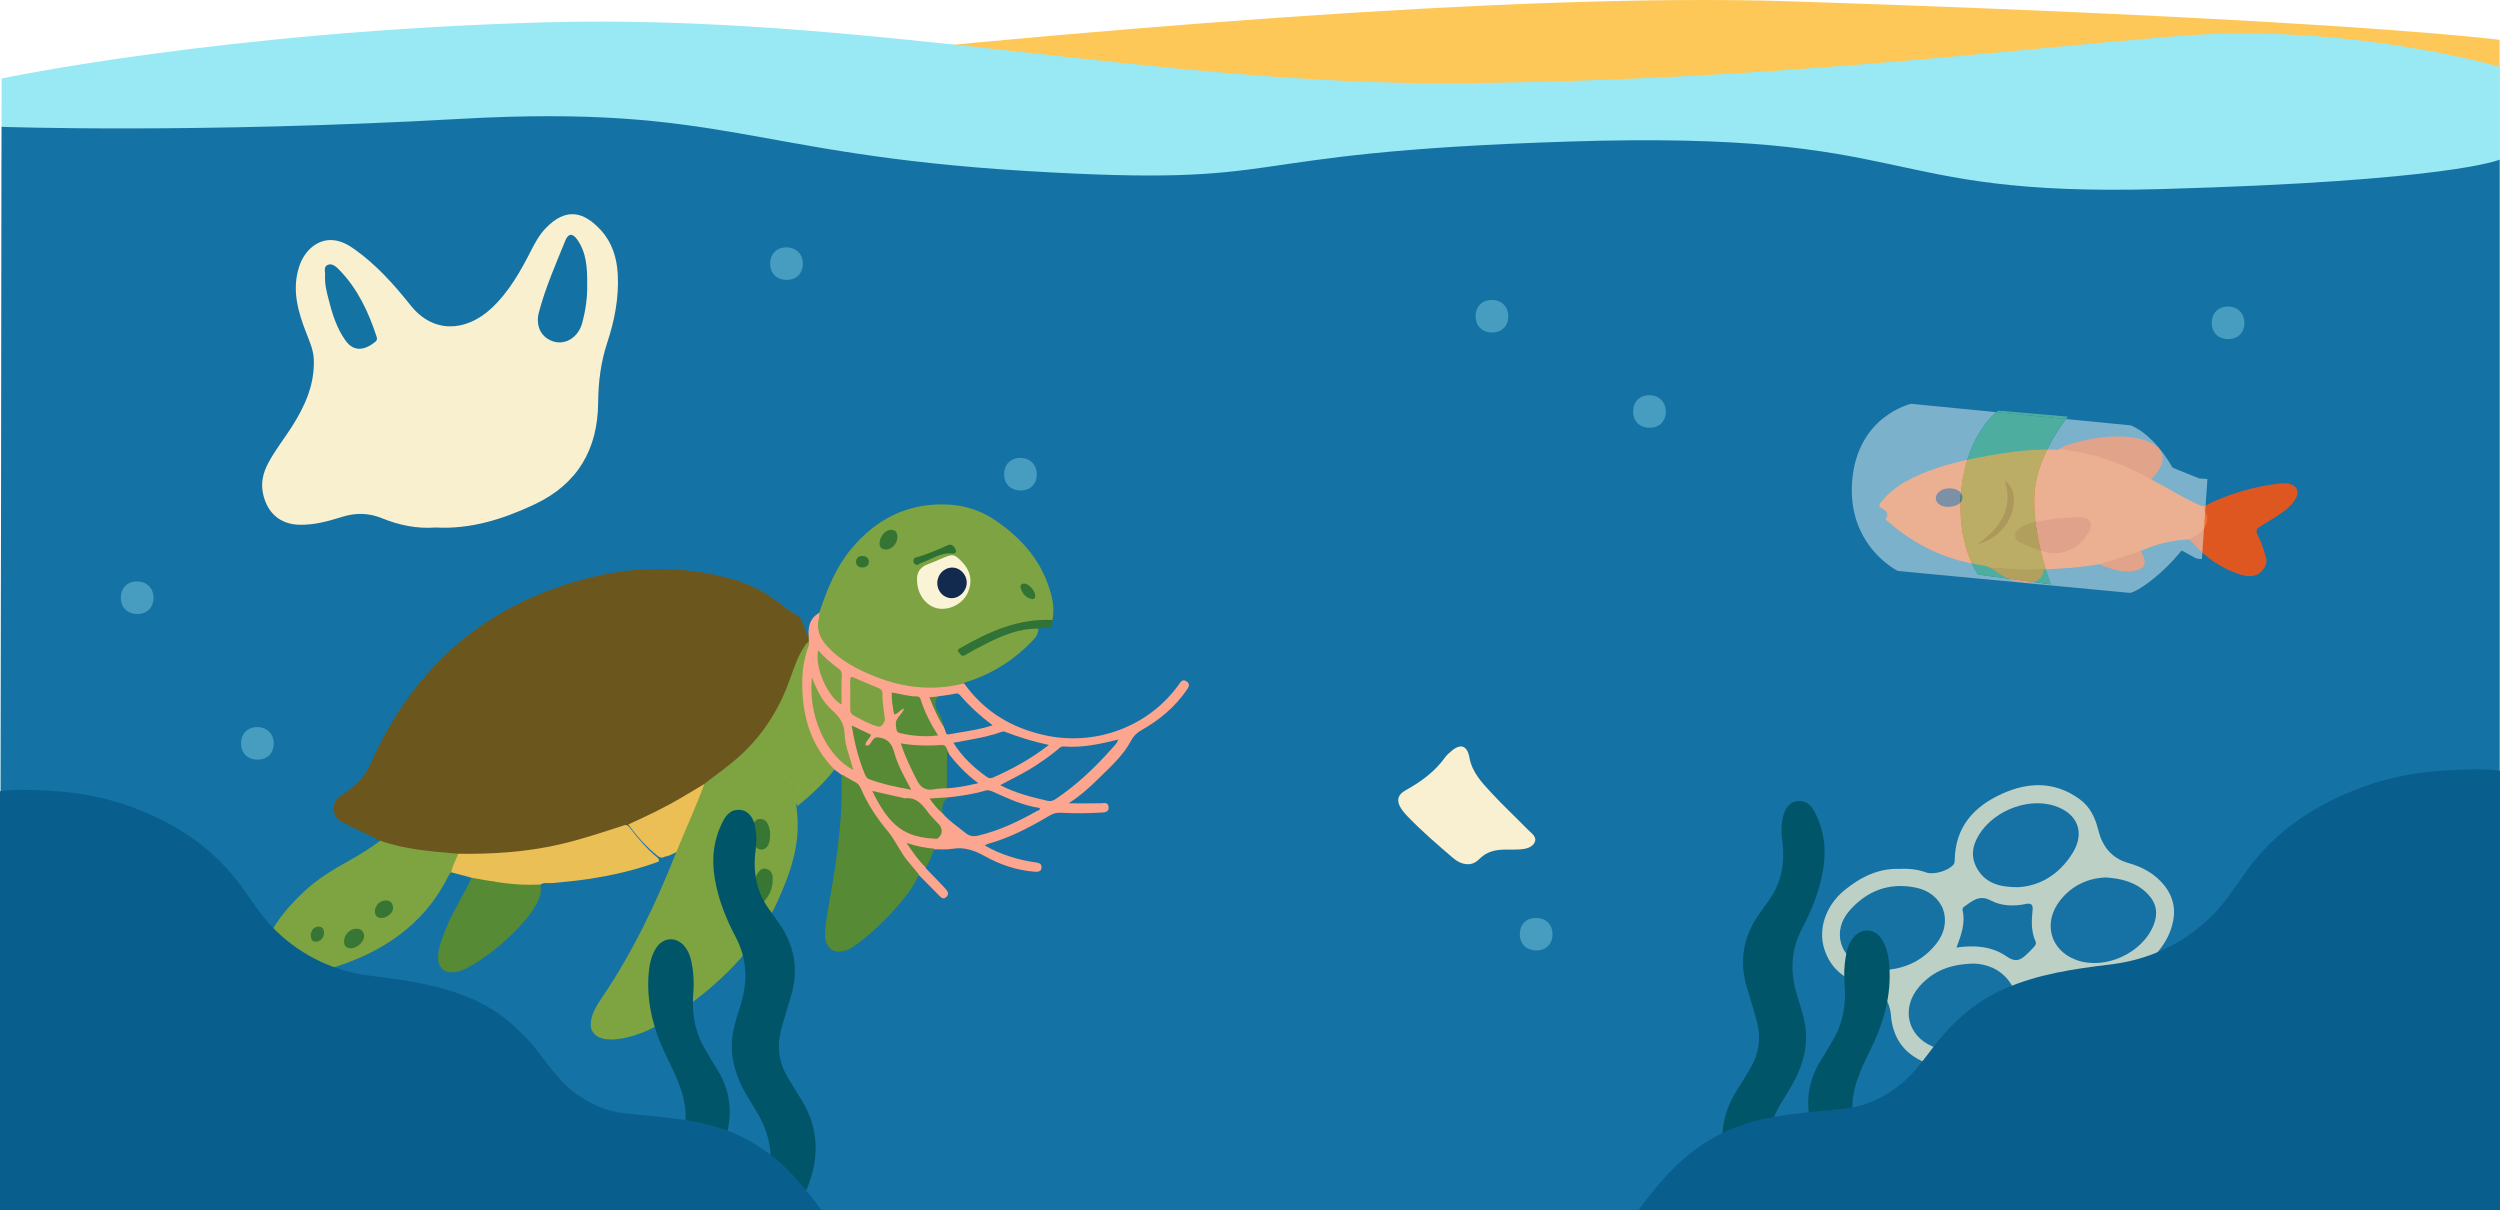 <?xml version="1.0" encoding="UTF-8"?>
<svg id="Layer_2" data-name="Layer 2" xmlns="http://www.w3.org/2000/svg" viewBox="0 0 3365.59 1629.09">
  <g id="Scrollytelling_-llustrations" data-name="Scrollytelling -llustrations">
    <path d="M2.37,1627.28h3362.74V53.61s-208.09-27.43-953.97-51.81S2.37,209.04,2.37,209.04v1418.25Z" style="fill: #fdc858; stroke-width: 0px;"/>
    <path d="M0,1629.09h3365.11V89.95s-204.88-59.72-432.8-41.44c-227.92,18.28-555.06,59.9-966.73,63.47S1161.26,17.85,731.31,30.14C301.35,42.42,2.22,105.65,2.22,105.65L0,1629.09Z" style="fill: #98e9f4; stroke-width: 0px;"/>
    <path d="M0,1629.09h3365.11V214.94s-64.9,28.81-456.52,39.62-316.95-79.38-796.95-64-355.64,62.33-730.3,39.62-406.46-90.05-763.04-70.1S2.13,170.74,2.13,170.74L0,1629.09Z" style="fill: #1572a4; stroke-width: 0px;"/>
    <g>
      <path d="M511.95,1131.81c-15.35-7.41-30.75-14.73-46.03-22.28-8.86-4.38-17.03-9.79-16.79-21.21.23-10.48,7.3-15.75,15.52-21.23,14.42-9.61,26.41-21.01,33.94-38.13,59.12-134.43,160.35-219.93,303.5-253.18,61.44-14.27,123.91-13.05,185.22,4.3,24.51,6.94,46.46,19.26,66.41,35.01,5.89,4.65,11.45,9.5,18.38,12.75,6.86,3.23,8.15,10.73,10.79,16.96,1.85,4.37,2.38,9.31,5.91,12.91,2.31,1.65,2.51,3.94,1.98,6.45-11.34,13.72-16.15,30.62-21.91,46.87-14.67,41.42-36.25,78.24-68.86,108.11-15.73,14.4-32.73,27.19-50.48,39-11.35,7.12-22.4,14.68-34.15,21.19-22.47,12.45-44.88,24.93-69.42,32.98-2.42.41-4.28,2.05-6.45,3-37.82,12.71-75.67,25.39-115.35,31.15-35.65,5.17-71.45,8.27-107.53,6.41-29.13-1.46-58.1-4.38-86.49-11.26-6.63-1.61-14.49-2.18-18.17-9.81Z" style="fill: #6b571e; stroke-width: 0px;"/>
      <path d="M948.13,1055.43c17.15-13.53,35.26-25.81,51.23-40.89,30.11-28.42,50.89-62.57,64.55-101.42,4.96-14.1,9.77-28.34,17.82-41.13,1.89-3.01,3.62-6.27,7.13-7.88,4.67,4.56,1.76,9.44.55,14.22-11.37,44.9-6.05,87.67,16.39,128.23,3.2,5.78,7.55,10.73,11.82,15.75,3.22,3.79,7.2,7.41,6.16,13.25-14.53,18.71-31.84,34.6-50.04,49.61-5.18-8.06-4.07-17.65-6.15-26.46-1.07-4.53-2.83-9.18-2.42-13.72-.29-1.51-1.9.29-.85-.29.26-.14.48.07.58.66,2.84,16.04,6.95,31.87,8.05,48.21,4.91,43.49-9.29,82.83-26.84,121.3-29.26,64.12-78.28,110.57-135.29,149.7-23.93,16.43-49.06,30.19-78.44,34.2-6.89.94-13.72,1.02-20.57-.57-12.18-2.82-18.3-11.56-16.18-23.84,1.88-10.88,7.19-20.26,13.32-29.25,42.12-61.76,74.16-128.68,101.54-197.99-2.61-3.79-.98-7.5.43-11.06,9.33-23.52,20.4-46.32,29.23-70.06,1.53-4.12,4.67-7.54,7.98-10.58Z" style="fill: #7ea341; stroke-width: 0px;"/>
      <path d="M1103.2,824.06c10.18-30.17,21.76-59.71,42.34-84.62,33.49-40.55,76.04-62.39,129.33-60.26,22.5.9,43.84,7.37,62.73,19.78,38.3,25.15,66.74,58.08,78.06,103.6,2.61,10.5,3.29,21.3,1.2,32.09-5.73,5.17-13.23,3.76-19.75,4.27-28.64,2.24-54.94,11.29-79.87,24.97-6.9,3.79-14.69,6.15-21.66,12.84,5.29.21,8.15-2.08,11.14-3.64,22.82-11.91,45.43-24.46,71.19-28.94,6.57-1.14,13.99-4.54,19.94,2.19.17,6.08-2.63,10.7-6.7,15.03-25.93,27.57-56.91,46.92-93.19,57.76-6.39,8.12-16.2,7.45-24.7,8.37-53.39,5.8-101.06-10.33-144.85-39.72-8.96-6.02-16.58-13.97-22.84-22.76-9.21-12.93-11.65-26.73-2.37-40.97Z" style="fill: #7ea342; stroke-width: 0px;"/>
      <path d="M1103.2,824.88c-.25,2.38-.22,4.83-.79,7.12-3.48,14.04.56,25.88,9.89,36.51,17.95,20.43,41.17,32.47,65.92,42.32,38.99,15.52,78.79,19.63,119.73,9.12,26.93,37.95,63.74,59.99,108.99,69.91,68,14.91,139.28-11.56,179.87-68.1,2.69-3.74,5.07-8.2,10.56-4.5,5.89,3.97,2.56,8.21-.23,12.25-15.84,22.88-36.72,40.1-60.76,53.64-6.16,3.47-10.38,7.76-13.84,14.25-10.43,19.57-27,34.27-42.52,49.66-12.1,12-24.65,23.57-41.54,34.44,16.27,0,29.81.19,43.35-.11,4.52-.1,9.6-1.91,10.58,4.6,1.06,7.05-4.9,7.68-9.45,7.92-18.28.95-36.59,1.39-54.88.24-5.61-.35-10.28.99-15.19,3.9-26.25,15.54-53.16,29.77-82.81,37.95-1.39.38-2.64,1.3-4.44,2.21,21.52,12.2,44.16,19.3,67.98,22.67,4.64.66,8.73,1.45,8.56,6.87-.18,5.76-4.73,6.13-9.2,5.79-23.96-1.81-46.42-9.36-67.1-20.87-14.06-7.82-27.58-12.72-43.8-9.96-7.89,1.34-16.15.52-24.25.68-9.38,6.28-18.48-.29-27.46-.63,4.1,9.41,14.94,14.75,16.12,26.15,7.86,8.17,15.74,16.34,23.57,24.54,1.64,1.72,3.28,3.47,4.67,5.39,2.24,3.08,2.12,6.1-.82,8.76-3.69,3.34-6.46,1.24-9.18-1.53-9.2-9.36-18.44-18.68-27.66-28.02-4.01,0-6.49-2.69-9.07-5.19-4.53-4.4-8.69-9.23-11.88-14.58-18.99-31.79-45.24-58.87-60.42-93.11-2.46-5.55-7.31-8.51-12.2-11.44-4.12-2.47-8.28-4.9-9.67-10.01-3.35-2.44-6.71-4.88-10.05-7.31-34.08-34.15-44.89-76.59-43.67-123.19.35-13.5,2.79-26.73,6.93-39.63.9-2.79,2.79-5.41,1.82-8.62-.02-2.14-.05-4.28-.07-6.41-1.35-13.85.79-26.21,14.42-33.66Z" style="fill: #fca68f; stroke-width: 0px;"/>
      <path d="M511.95,1131.81c33.94,12.07,69.51,14.4,104.94,17.53,2.18,10.34-2.26,18.16-9.48,24.92-.98,1.1-2.27,2.05-2.89,3.32-29.2,60.17-78.33,97.16-139.76,119.58-28.11,10.26-57.08,16.57-87.25,12.74-20.37-2.59-28.18-14.96-21.56-34.43,10.33-30.39,30.81-53.88,53.66-75.47,17.57-16.6,38.16-28.95,59.16-40.65,14.94-8.32,29.42-17.37,43.17-27.55Z" style="fill: #7ea341; stroke-width: 0px;"/>
      <path d="M1133.83,1042.88c5.68,3.3,11.22,6.88,17.09,9.8,4.07,2.02,6.48,4.98,8.17,8.99,8.9,21.13,21.51,39.82,36.17,57.45,10.67,12.84,16.99,28.84,28.02,41.59,4.69,5.42,9.2,11,13.79,16.51-7.13,17.15-18.9,31.21-30.87,44.95-15.79,18.12-33.35,34.51-52.59,48.99-3.33,2.51-6.92,4.82-10.69,6.58-18.73,8.72-32.73-.17-32.19-20.82.39-14.69,3.38-29.14,5.94-43.59,8.83-49.9,16.29-99.94,16.59-150.77.04-6.57-.99-13.15.57-19.67Z" style="fill: #578a35; stroke-width: 0px;"/>
      <path d="M607.41,1174.27c1.77-8.84,6.37-16.6,9.48-24.92,45.76.67,91.2-2.22,135.96-12.44,29.57-6.75,58.28-16.44,87.11-25.74,4.01-1.59,6.39,1.18,8.32,3.68,11,14.26,22.55,27.97,36.54,39.46,1.6,1.31,2.9,3.1,2.09,5.51-30.89,11.46-62.85,18.71-95.34,23.61-15.95,2.4-32.05,3.86-48.11,5.43-5.3.52-10.88-1.44-15.82,1.99-1.83,2.8-4.62,3.5-7.72,3.65-26.36,1.32-52.24-2.21-77.92-7.69-3.05-.65-5.22-2.74-7.07-5.15-9.17-2.46-18.35-4.93-27.52-7.39Z" style="fill: #eabf56; stroke-width: 0px;"/>
      <path d="M634.93,1181.67c25.94,4.61,51.83,9.59,78.35,9.41,4.79-.03,9.58-.15,14.37-.22,2.54,13.04-3.51,23.68-10.17,33.79-11.95,18.14-27.52,33.11-43.82,47.28-13.13,11.41-27.31,21.44-42.49,29.97-5.49,3.09-11.3,5.52-17.57,6.61-14.68,2.55-24.23-5.25-23.8-20.16.4-14,5.93-26.74,11.09-39.51,9.44-23.36,23.67-44.29,34.05-67.17Z" style="fill: #568a34; stroke-width: 0px;"/>
      <path d="M948.13,1055.43c-11.14,31.15-25.39,61.02-37.64,91.71-5.1,2.37-9.92,5.42-15.65,6.19-3.27,2.02-6.49,1.28-9.19-.84-15.48-12.12-28.19-26.86-39.89-42.54,24.97-11.33,49.73-23.09,73.32-37.13,9.7-5.77,19.37-11.59,29.05-17.38Z" style="fill: #ebbf56; stroke-width: 0px;"/>
      <path d="M1397.85,846.34c-25.44-.52-48.02,8.99-70.09,20.13-9.63,4.86-19.18,9.93-28.49,15.38-5.06,2.96-6.23-1.34-8.47-3.62-3.22-3.29-.03-4.66,2.22-5.95,38.39-22.03,78.05-39.9,123.83-37.62,1.44,7.69-1.6,10.87-9.49,10.2-3.1-.26-6.34.95-9.51,1.5Z" style="fill: #317236; stroke-width: 0px;"/>
      <path d="M1246.5,1168.08c-9.88-9.53-17.61-20.74-26.02-33.19,13,4.02,25,6.82,37.37,7.67-3.42,8.67-6.54,17.47-11.34,25.52Z" style="fill: #528834; stroke-width: 0px;"/>
      <path d="M1040.26,1183.82c.11,11.57-3.89,20.11-9.99,27.76-3.06,3.84-7.36,5.35-12.06,3.75-4.69-1.61-6.87-5.2-6.99-10.35-.2-9.25,2.15-17.81,6.73-25.68,2.96-5.08,6.09-11.39,13.44-9.65,7.88,1.87,9.07,8.62,8.85,14.16Z" style="fill: #387634; stroke-width: 0px;"/>
      <path d="M1036.79,1123.61c.19,12.5-4.37,19.98-11.66,20.13-6.61.13-12.26-7.22-13.44-17.61-.65-5.75.35-11.29,2.55-16.61,1.71-4.13,4.34-7.14,9.31-6.97,4.6.16,7.87,2.3,9.9,6.45,2.41,4.92,3.58,10.09,3.33,14.61Z" style="fill: #387633; stroke-width: 0px;"/>
      <path d="M1004.08,1162.4c.15,8.02-7.4,16.91-13.58,16.37-5.07-.44-8.04-3.55-8.22-8.91-.23-6.7,7.31-14.84,13.95-15.11,6.07-.24,7.53,3.64,7.84,7.64Z" style="fill: #367433; stroke-width: 0px;"/>
      <path d="M1234.58,780.85c-.71-9.88,4.13-17.69,15.37-21.63,6.75-2.37,13.22-5.51,19.85-8.22,13.4-5.48,14.82-5.17,25.07,5.19,11.76,11.89,14.65,26.18,8.31,41.01-5.85,13.68-20.47,22.84-35.81,22.44-17.85-.47-32.88-17.45-32.78-38.78Z" style="fill: #fbf3d5; stroke-width: 0px;"/>
      <path d="M1235.72,760.27c-3.22.12-4.98-.88-5.7-3.13-.94-2.95-.13-5.83,2.85-6.64,15.06-4.08,29.24-10.32,43.43-16.67,5.17-2.31,8.43,2.42,10.36,6.3,1.23,2.48-.62,5.65-4.15,5.17-15.92-2.13-28.21,7.7-42.01,12.49-1.92.66-3.64,1.88-4.78,2.48Z" style="fill: #2e7032; stroke-width: 0px;"/>
      <path d="M1208.07,723.51c-.17,8.57-7.97,16.66-15.95,16.24-5.21-.28-8.13-2.86-8.02-8.59.17-8.84,7.88-18.08,15.61-17.93,6.64.13,8.48,4.5,8.36,10.28Z" style="fill: #357433; stroke-width: 0px;"/>
      <path d="M1393.62,801.42c.05,3.54-1.01,5.87-5.25,4.9-7.91-1.8-12.04-7.6-14.3-14.6-1.2-3.72,1.38-6.38,5.51-6.12,5.63.35,13.96,9.97,14.04,15.83Z" style="fill: #337333; stroke-width: 0px;"/>
      <path d="M1160.48,764.03c-5.02-.19-8.09-3.23-8.02-7.82.08-5.25,4.11-8.06,9.13-7.72,4.42.3,8.27,2.77,8.09,7.9-.19,5.54-4.09,7.5-9.21,7.65Z" style="fill: #327333; stroke-width: 0px;"/>
      <path d="M1181.61,992.63c12.4,1.09,18.86,7.59,22.13,19.93,4.64,17.54,13.9,33.4,23,50.62-20.08-3.56-38.67-7.47-56.61-14.2-3.6-1.35-4.75-4.15-6.02-7.23-8.42-20.48-13.83-41.73-17.44-64.98,9.38,4.46,17.63,8.38,25.89,12.3-1.29,5.26-7.16,8.08-7.54,14.1,4.84,1.94,6.41-1.94,8.29-4.69,2.1-3.05,4-6.06,8.31-5.86Z" style="fill: #588a35; stroke-width: 0px;"/>
      <path d="M1261.8,1129.22c-43.64-1.36-64.15-16.49-87.6-64.39,13.94,3.13,27.44,6.15,40.92,9.18.87.2,1.76.82,2.58.72,14.95-1.93,23.16,7.18,30.96,17.93,4.88,6.73,11.16,12.44,16.8,18.61,4.07,7.06,2.68,13.01-3.66,17.95Z" style="fill: #588a35; stroke-width: 0px;"/>
      <path d="M1276.22,1061.02c-6.27.48-12.64.41-18.79,1.55-11.41,2.12-18.21-2.37-23.28-12.56-7.84-15.73-15.8-31.34-21.42-49.27,19,3.3,37.17,3.38,55.39,2.21,6.03-.39,6.07,5.53,8.39,8.98,5.91,13.7,3.53,28.07,3.43,42.25-.02,2.9-1.68,4.99-3.72,6.84Z" style="fill: #578a36; stroke-width: 0px;"/>
      <path d="M1148.58,1036.59c-36.86-19.42-61.37-74.51-55.46-124.98,6.52,18.09,14.55,33.53,27.65,45.05,10.01,8.81,15.93,18.1,16.3,31.93.43,16.12,7.76,31.09,11.52,48Z" style="fill: #7ca142; stroke-width: 0px;"/>
      <path d="M1182.2,978.22c-11.64-3.22-22.07-9.11-32.62-14.74-3.42-1.83-5.11-4.54-5.05-8.71.2-12.88.16-25.77-.01-38.65-.06-4.54.74-5.93,5.54-3.71,10.58,4.89,21.38,9.32,32.2,13.67,3.75,1.51,5.86,3.37,5.75,7.8-.3,12.02,2.14,23.81,3.45,35.7-2.24,3.78-3.33,8.8-9.26,8.64Z" style="fill: #7ca142; stroke-width: 0px;"/>
      <path d="M1203.67,961.7c-1.8-9.63-3.56-19.26-3.17-29.45,11.6,1.69,22.42,5.44,33.82,5.29,2.78-.04,4.31,1.52,5.12,4.11,5.3,16.87,13.27,32.51,23.39,48.41-18.29,2.29-35.35.65-52.01-3.32-5.29-1.26-4.07-8.5-4.92-13.32.85-7.97,8.87-11.8,11.28-19.59-5.58,1.37-7.98,7.46-13.5,7.87Z" style="fill: #598c36; stroke-width: 0px;"/>
      <path d="M1101.53,875.21c8.33,10.1,17.54,17.68,27.19,24.75,3.69,2.7,4.91,5.36,4.54,10.42-.9,12.5-.29,25.1-.29,38.11-18.09-9.42-37.06-50.8-31.44-73.27Z" style="fill: #7ca142; stroke-width: 0px;"/>
      <path d="M1264.82,937.39c.82,9.11-.9,18.23,7.58,26.02,5.02,4.61,1.61,13.58,1.85,20.6-10.02-13.69-16.64-29.09-23.09-45.29,4.92-.48,9.29-.9,13.66-1.32Z" style="fill: #508935; stroke-width: 0px;"/>
      <path d="M1276.03,1073.43c-1.88,7.31-3.33,14.77-7.11,21.46-6.75-5.43-12.04-12.11-17.53-19.9,8.8-.56,16.72-1.06,24.64-1.56Z" style="fill: #4f8733; stroke-width: 0px;"/>
      <path d="M463.21,1267.57c-.21-8.85,7.5-17.25,16.07-17.33,6.32-.06,10.44,3.07,10.87,9.47.53,7.85-9.47,17.09-18.09,16.89-5.62-.13-8.89-3.1-8.85-9.03Z" style="fill: #377634; stroke-width: 0px;"/>
      <path d="M513.55,1235.85c-4.33-.14-8.4-1.9-8.82-8.05-.55-7.96,6.24-15.33,14.23-15.56,6.92-.21,9.87,3.97,10.2,10.03.34,6.22-7.74,13.38-15.6,13.59Z" style="fill: #367533; stroke-width: 0px;"/>
      <path d="M418.38,1258.02c.51-5.02,3.56-9.99,9.98-10.59,5.29-.49,8.16,3.68,7.81,8.9-.44,6.44-4.41,10.84-10.66,11.43-5.02.47-7.2-3.49-7.13-9.73Z" style="fill: #367533; stroke-width: 0px;"/>
      <path d="M1261.82,785.26c-.11-11.56,8.58-20.88,19.74-21.17,10.52-.27,19.78,9.02,19.89,19.98.11,11.12-9.23,21.04-19.98,21.22-10.76.18-19.55-8.78-19.66-20.02Z" style="fill: #122a4d; stroke-width: 0px;"/>
      <path d="M1505.47,995.64c-1.79,5.14-5.2,8.23-8.12,11.52-22.76,25.59-47.33,49.19-75.92,68.37-3.57,2.39-7,3.53-10.87,2.63-21.67-5.05-43.3-10.31-64.13-21.2,16.9-8.88,33.5-16.88,48.87-27.07,10.23-6.79,20.31-13.74,29.64-21.74,2.06-1.77,3.85-3.51,7-3.25,24.76,2.06,48.64-3.2,73.53-9.26Z" style="fill: #1672a4; stroke-width: 0px;"/>
      <path d="M1276.05,1073.51c16.94-1.94,33.84-4.16,50.21-9.12,4.2-1.27,7.5.11,11.11,1.72,10.09,4.51,20.15,9.16,30.48,13.05,10.32,3.88,20.96,6.9,31.87,8.66.79,3.31-2.21,3.12-3.77,4-25.09,14.08-50.85,26.49-79.13,33.1-6.81,1.59-11.88.68-17.24-3.71-10.41-8.54-21.8-15.89-30.65-26.24-1.5-8.43.13-15.83,7.11-21.46Z" style="fill: #1572a3; stroke-width: 0px;"/>
      <path d="M1283.4,999.94c22.07-4.09,43.32-7.18,63.69-14.22,1.63-.56,3.71-1.33,5.12-.79,19.09,7.32,38.56,13.42,59.79,18-24.04,18.57-49.06,32.32-75.37,43.91-3.25,1.43-5.72.83-8.32-1.02-17.4-12.43-32.83-26.79-44.9-45.87Z" style="fill: #1572a4; stroke-width: 0px;"/>
      <path d="M1263.2,937.48c7.67-1.19,15.41-2.04,22.97-3.73,3.41-.76,4.98.62,6.79,2.72,12.72,14.71,26.98,27.77,43.36,39.96-19.87,6.46-39.76,8.56-59.3,12.22-3.2.6-3.74-2.25-4.4-4.56-2.91-9.18-4.92-18.47-10.41-26.95-3.54-5.47-4.71-13.39.99-19.66Z" style="fill: #1572a4; stroke-width: 0px;"/>
      <path d="M1274.59,1061.11c.1-16.36.19-32.73.29-49.09,11.96,15.31,24.79,29.78,42.19,42.28-15.13,3.43-28.57,6.4-42.48,6.81Z" style="fill: #1471a5; stroke-width: 0px;"/>
    </g>
    <g>
      <g>
        <path d="M2679.57,764.14c-6.27-2.65-13.75-3.42-20.82-4.74-49.79-9.29-86.48-30.89-117.74-57.65-1.15-.99-3.08-2.63-2.55-3.36,5.73-7.8-.36-11.26-6.82-15.35-3.69-2.34.2-6.4,2.68-9.36,8.12-9.68,18.33-18.17,30.93-25.21,26.13-14.61,55.2-23.49,85.59-29.92,39.26-8.3,78.53-14.66,117.93-13.1,2.25.09,3.84-.95,5.53-1.86,13.82-2.19,25.04,1.99,36.76,4.45,29.3,6.15,54.05,17.69,78.43,29.57,3.73,1.82,6.19,4.26,6.47,7.76,20.83,10.73,39.85,23.05,61.6,32.96,3.05,1.39,5.66,3.57,10.23,2.92,11.32,11.95,10.54,25.51-2.12,36.95-4.83,4.36-10.4,7.72-18.19,7.97-23.06.87-44.92,6.17-65.66,15.53-16.3,10.79-34.73,16.88-55.53,17.72-24.91,4.55-49.77,6.17-74.62,7.1-11.82,5.01-23.63,3.93-35.14,3.11-12.7-.9-26.32-.2-36.96-5.5Z" style="fill: #f1702f; stroke-width: 0px;"/>
        <path d="M2947.46,726.16c7.69-4.73,16.27-8.63,20.5-15.89,4.27-7.33,4.99-13.98.95-20.45-1.65-2.65-3.62-5.24-1.12-8.59,31.02-16.08,64.74-25.9,100.49-30.31,20.84-2.57,30.58,8.1,21,22.45-8.52,12.76-23.82,21.52-38.51,30.47-14.92,9.09-15.27,8.98-9.56,20.51,4.24,8.58,6.87,17.57,9.48,26.58,1.73,5.98-.78,11.94-5.31,17.48-6.1,7.45-16.99,9.1-29.28,5.12-26.81-8.68-46.18-23.05-61.92-40.21-2.21-2.4-4.47-4.78-6.7-7.16Z" style="fill: #de5721; stroke-width: 0px;"/>
        <path d="M2895.96,645.36c-34.31-18.97-71.52-34.38-116.77-39.99-1.79-.22-3.27-1.18-4.89-1.79,2.08-2.25,5.28-3.43,8.44-4.4,30.52-9.35,61.42-14.85,91.62-9.62,40.14,6.94,48.27,29.19,21.6,55.8Z" style="fill: #de5721; stroke-width: 0px;"/>
        <path d="M2826.28,759.42c18.95-4.93,37.02-11.8,55.53-17.72,2.32,4.17,4.68,8.32,5.29,13.01,1.05,8.1-3.2,12.05-15.04,13.88-15.02,2.31-26.79-1.97-38.61-6.08-2.52-.87-4.79-2.05-7.17-3.09Z" style="fill: #df5721; stroke-width: 0px;"/>
        <path d="M2679.57,764.14c22.85.49,44.74,4.83,68.53,1.61,1.16-.16,2.38.5,3.57.77-3.03,15.61-12.17,20.33-32.8,16.86-16.87-2.83-28.1-11.04-39.29-19.25Z" style="fill: #de5620; stroke-width: 0px;"/>
        <path d="M2758.39,699.8c9.99-2.6,22.04-2.29,34.02-3.27,19.61-1.59,26.94,5.74,19.68,19.13-5.9,10.89-14.17,20.73-30.18,26.37-17.32,6.1-30.37.69-43.65-3.73-6.5-2.16-12.34-5.18-18.24-8.05-10.63-5.18-9.32-15.24,2.6-21.35,10.56-5.41,10.84-5.48,35.76-9.12Z" style="fill: #dd5521; stroke-width: 0px;"/>
        <path d="M2663.04,732.06c36.84-26.31,45.66-54.39,35.78-84.81,14.18,9.04,16.27,31.07,5.56,52.83-6.99,14.2-24.98,28.95-41.34,31.98Z" style="fill: #d3461a; stroke-width: 0px;"/>
        <path d="M2641.91,668.73c.54,7.06-5.18,12.04-15.38,13.38-11.1,1.46-20.09-3.42-20.47-11.11-.32-6.42,6.25-12.25,15.02-13.34,10.86-1.35,20.27,3.65,20.84,11.07Z" style="fill: #143058; stroke-width: 0px;"/>
      </g>
      <g style="opacity: .5;">
        <path d="M2960.67,644.09l-35.79-14.46c-16.49-28.28-35.1-47.38-55.91-56.92l-87.67-8.61c-9.31,12.08-41.09,56.62-42.66,104.23-1.83,55.82,22,118.36,22,118.36l-97.6-13.21s-30.44-40.84-22.43-115.92c6.79-63.73,37.68-94.75,46.87-102.68l-114.74-11.27s-72.37,16.13-79.29,103.97c-6.92,87.84,61.64,121.11,61.64,121.11l201.78,19.06,110.66,10.45s9.09-1.04,31.71-19.25c22.62-18.22,37.68-37.87,37.68-37.87l19.97,10.77,7.38.88,7.46-107.82-11.05-.83Z" style="fill: #e4f0f4; stroke-width: 0px;"/>
        <path d="M2783.85,560.89l-93.79-8.1s-.95.68-2.59,2.09l93.83,9.21c1.61-2.08,2.55-3.21,2.55-3.21Z" style="fill: #86ea9b; stroke-width: 0px;"/>
        <path d="M2640.6,657.56c-8,75.08,22.43,115.92,22.43,115.92l97.6,13.21s-23.83-62.54-22-118.36c1.56-47.61,33.34-92.16,42.66-104.23l-93.83-9.21c-9.18,7.92-40.08,38.94-46.87,102.68Z" style="fill: #86ea9b; stroke-width: 0px;"/>
      </g>
    </g>
    <g>
      <path d="M586.26,710.13c-25.15,1.92-49.09-3.13-72.33-12.58-17.47-7.1-35.16-7.46-53.28-1.75-18.69,5.89-37.6,11.13-57.56,10.65-25.87-.63-43.13-15.74-48.82-41.11-3.43-15.27-.17-28.69,6.82-41.89,9.23-17.41,21.54-32.81,32.07-49.37,17.39-27.37,30.36-56.13,29.34-89.64-.4-13.13-5.64-24.54-10.23-36.36-11.17-28.78-19.64-57.98-9.55-89.04,7.39-22.78,25.41-37.15,44.97-35.79,11.22.78,20.84,6.04,29.78,12.42,29.36,20.95,53.13,47.54,75.41,75.53,30.27,38.02,74.38,35.78,108.71,3.82,23.52-21.89,39.01-49.58,53.44-77.85,5.46-10.7,11.2-21.18,19.6-29.93,26.41-27.49,50.43-23.63,74.51,2.85,14.75,16.22,21.31,36.79,22.5,58.88,1.71,31.7-4.22,62.22-14.07,92.11-8.62,26.16-12.11,53.02-12.29,80.45-.42,63.35-27.5,110.06-85.76,137.51-42.24,19.9-85.84,33.67-133.28,31.1Z" style="fill: #f9f0d0; stroke-width: 0px;"/>
      <path d="M790.48,383.36c.41,15.8-1.88,34.11-6.88,52.04-5.11,18.31-21.66,28.99-37.59,24.58-17.03-4.72-25.54-20.57-20.5-39.65,8.78-33.28,22.69-64.73,35.56-96.51,3.94-9.72,9.71-10.15,15.88-1.47,12.41,17.44,13.81,37.68,13.53,61.02Z" style="fill: #1372a3; stroke-width: 0px;"/>
      <path d="M437.65,369.68c.42-2.94-2.73-10.6,3.71-13.18,6.21-2.49,11.8,3.05,15.96,7.38,24.44,25.41,38.92,56.45,49.73,89.5.92,2.81.54,4.88-1.74,6.74-12.83,10.48-28.35,15.14-40.35-1.91-11.83-16.81-17.91-36.26-22.78-55.95-2.42-9.78-5.3-19.66-4.51-32.57Z" style="fill: #1373a3; stroke-width: 0px;"/>
    </g>
    <g>
      <path d="M2556.58,1169.77c13.77-.7,25.28.68,36.4,4.71,10.15,3.68,30.02-2.11,36.85-10.53,1.58-1.95,1.65-3.9,1.69-6.05.69-45.05,26.27-72.72,64.89-89.84,35.46-15.72,70.84-15.97,103.52,8.01,13.76,10.09,20.7,24.55,24.76,41.13,5.31,21.68,17.72,38.13,40.33,44.52,19.43,5.49,36.37,14.57,49.05,30.77,12.95,16.55,15.59,34.83,9.78,54.61-16.27,55.4-86.1,88.29-139.71,65.2-8.86-3.82-15.57-3.88-23.04,1.59-3.2,2.35-6.98,3.89-10.46,5.87-9.61,5.47-15.01,10.88-12.76,24.77,3.38,20.85-8.5,38.56-21.63,54.15-29.73,35.27-81.49,48.68-124.18,31.75-28.28-11.22-43.9-32.87-46.37-63.18-1.77-21.72-13.42-36.1-35.18-41.43-26.6-6.51-46-21.34-54.57-48.18-8.64-27.03,1.97-58.42,26.84-78.96,21.95-18.13,46.49-29.92,73.82-28.93Z" style="fill: #bcd0c6; stroke-width: 0px;"/>
      <path d="M2658.24,1297.2c15.78.87,32.89,6.55,45.39,22.31,12.4,15.64,13.83,32.28,4.38,49.84-20.39,37.88-68.82,55.71-106.75,39.31-34.34-14.84-41.92-52.67-17.21-80.76,19.04-21.64,42.87-30.19,74.19-30.71Z" style="fill: #1772a4; stroke-width: 0px;"/>
      <path d="M2834.89,1181.26c21.66,1.38,41.33,6.53,56.69,22.49,11.54,12,13.89,25.74,7.85,41.21-14.95,38.27-65.73,61.43-104.22,47.41-35.24-12.83-45.58-50.43-21.45-80.62,15.54-19.43,36.43-29.46,61.13-30.5Z" style="fill: #1672a4; stroke-width: 0px;"/>
      <path d="M2534.43,1305.95c-8.2.29-15.99-1.17-23.63-3.93-34.59-12.46-44.95-49-20.7-76.39,23.42-26.44,53.01-37.88,88.36-30.81,38.68,7.74,52.27,46.33,27.31,76.81-18.45,22.53-42.59,33.28-71.34,34.32Z" style="fill: #1672a3; stroke-width: 0px;"/>
      <path d="M2716.78,1194.39c-25.73,0-43.11-5.69-54.29-23.7-7.86-12.66-8.53-25.88-2.22-39.57,17.05-36.98,67.69-58.98,106.32-46.03,30.46,10.22,40.5,35.63,23.88,62.89-17.96,29.45-44.69,44.9-73.69,46.4Z" style="fill: #1672a4; stroke-width: 0px;"/>
      <path d="M2633.87,1275.65c6.6-17.32,12.22-33.04,8.25-50.22-.58-2.49.93-4.16,2.82-5.42,10.6-7.08,19.64-15.94,35.01-7.78,14.21,7.54,30.88,8.14,46.99,4.78,7.44-1.56,10.17.74,9.4,8.2-1.47,14.19-2.15,28.38,3.88,41.88,1.49,3.34-.18,5.68-2.13,7.83-2.93,3.24-6.05,6.3-9.19,9.33-8.23,7.93-14.88,12.15-27.38,3.42-19.32-13.49-42.68-15.75-67.64-12.02Z" style="fill: #1672a3; stroke-width: 0px;"/>
    </g>
    <path d="M1058.37,333c12.88-.15,22.12,8.65,22.41,21.35.3,13.22-8.11,22.18-21.05,22.44-13.76.27-22.86-8.38-22.91-21.78-.04-13.08,8.54-21.86,21.55-22.01Z" style="fill: #469dc0; stroke-width: 0px;"/>
    <path d="M1373.34,616.49c12.88-.15,22.12,8.65,22.41,21.35.3,13.22-8.11,22.18-21.05,22.44-13.76.27-22.86-8.38-22.91-21.78-.04-13.08,8.54-21.86,21.55-22.01Z" style="fill: #469dc0; stroke-width: 0px;"/>
    <path d="M2008.08,403.81c12.88-.15,22.12,8.65,22.41,21.35.3,13.22-8.11,22.18-21.05,22.44-13.76.27-22.86-8.38-22.91-21.78-.04-13.08,8.54-21.86,21.55-22.01Z" style="fill: #469dc0; stroke-width: 0px;"/>
    <path d="M2067.63,1235.69c12.88-.15,22.12,8.65,22.41,21.35.3,13.22-8.11,22.18-21.05,22.44-13.76.27-22.86-8.38-22.91-21.78-.04-13.08,8.54-21.86,21.55-22.01Z" style="fill: #469dc0; stroke-width: 0px;"/>
    <path d="M2220.16,532.04c12.88-.15,22.12,8.65,22.41,21.35.3,13.22-8.11,22.18-21.05,22.44-13.76.27-22.86-8.38-22.91-21.78-.04-13.08,8.54-21.86,21.55-22.01Z" style="fill: #469dc0; stroke-width: 0px;"/>
    <path d="M346.1,978.84c12.88-.15,22.12,8.65,22.41,21.35.3,13.22-8.11,22.18-21.05,22.44-13.76.27-22.86-8.38-22.91-21.78-.04-13.08,8.54-21.86,21.55-22.01Z" style="fill: #469dc0; stroke-width: 0px;"/>
    <path d="M184.25,782.73c12.88-.15,22.12,8.65,22.41,21.35.3,13.22-8.11,22.18-21.05,22.44-13.76.27-22.86-8.38-22.91-21.78-.04-13.08,8.54-21.86,21.55-22.01Z" style="fill: #469dc0; stroke-width: 0px;"/>
    <path d="M2999.09,412.69c12.88-.15,22.12,8.65,22.41,21.35.3,13.22-8.11,22.18-21.05,22.44-13.76.27-22.86-8.38-22.91-21.78-.04-13.08,8.54-21.86,21.55-22.01Z" style="fill: #469dc0; stroke-width: 0px;"/>
    <g>
      <path d="M2387.46,1609.08c-16.18-.77-32.37-1.55-48.55-2.32-24.97-47-29.57-93.91.41-140.77,6.1-9.53,12.08-19.15,17.69-28.96,10.8-18.86,13.93-39.09,8.56-60.14-4.14-16.27-9.36-32.27-14.07-48.4-10.49-35.92-4.31-68.88,17.56-99.08,3.23-4.46,6.09-9.2,9.48-13.52,19.77-25.17,24.99-53.81,20.64-84.83-1.54-11.01-1.14-21.99,1.5-32.8,2.85-11.62,9.99-18.81,19.08-19.78,11.6-1.23,18.47,5.57,23.22,14.63,12.8,24.4,15.93,50.15,11.42,77.4-4.66,28.19-15.07,54.22-28.21,79.11-15.74,29.82-16.4,60.02-6.64,91.47,4.88,15.72,10.47,31.35,11.62,47.99,1.84,26.65-6.46,50.63-19.67,73.25-4.47,7.66-9.01,15.28-13.67,22.82-20,32.35-23.4,66.83-13.78,103.17,1.79,6.74,2.31,13.82,3.41,20.75Z" style="fill: #015569; stroke-width: 0px;"/>
      <path d="M2459.01,1615.26c-16.07-1.48-32.14-2.97-48.2-4.45,5.4-8.88,10.9-17.69,16.17-26.64,13.01-22.08,16.77-45.53,10.78-70.62-7.21-30.21-3.51-58.85,13.23-85.46,5.54-8.8,10.63-17.88,16-26.78,14.13-23.4,18.45-48.93,16.31-75.78-1.23-15.37-.39-30.53,3.15-45.53,1.57-6.64,4.36-12.73,8.72-18.01,10.9-13.21,28.61-12.25,37.93,2.14,6.66,10.28,9.1,21.86,10.16,33.88,3.7,41.96-7.82,80.47-26.33,117.46-6.02,12.03-11.71,24.19-16.18,36.94-6.28,17.93-9.34,36.01-5.23,54.9,5.9,27.16-.01,52.11-14.3,75.49-6.85,11.21-13.07,22.82-22.21,32.46Z" style="fill: #015568; stroke-width: 0px;"/>
    </g>
    <g>
      <path d="M1029.13,1620.91c16.18-.77,32.37-1.55,48.55-2.32,24.97-47,29.57-93.91-.41-140.77-6.1-9.53-12.08-19.15-17.69-28.96-10.8-18.86-13.93-39.09-8.56-60.14,4.14-16.27,9.36-32.27,14.07-48.4,10.49-35.92,4.31-68.88-17.56-99.08-3.23-4.46-6.09-9.2-9.48-13.52-19.77-25.17-24.99-53.81-20.64-84.83,1.54-11.01,1.14-21.99-1.5-32.8-2.85-11.62-9.99-18.81-19.08-19.78-11.6-1.23-18.47,5.57-23.22,14.63-12.8,24.4-15.93,50.15-11.42,77.4,4.66,28.19,15.07,54.22,28.21,79.11,15.74,29.82,16.4,60.02,6.64,91.47-4.88,15.72-10.47,31.35-11.62,47.99-1.84,26.65,6.46,50.63,19.67,73.25,4.47,7.66,9.01,15.28,13.67,22.82,20,32.35,23.4,66.83,13.78,103.17-1.79,6.74-2.31,13.82-3.41,20.75Z" style="fill: #015569; stroke-width: 0px;"/>
      <path d="M957.59,1627.09c16.07-1.48,32.14-2.97,48.2-4.45-5.4-8.88-10.9-17.69-16.17-26.64-13.01-22.08-16.77-45.53-10.78-70.62,7.21-30.21,3.51-58.85-13.23-85.46-5.54-8.8-10.63-17.88-16-26.78-14.13-23.4-18.45-48.93-16.31-75.78,1.23-15.37.39-30.53-3.15-45.53-1.57-6.64-4.36-12.73-8.72-18.01-10.9-13.21-28.61-12.25-37.93,2.14-6.66,10.28-9.1,21.86-10.16,33.88-3.7,41.96,7.82,80.47,26.33,117.46,6.02,12.03,11.71,24.19,16.18,36.94,6.28,17.93,9.34,36.01,5.23,54.9-5.9,27.16.01,52.11,14.3,75.49,6.85,11.21,13.07,22.82,22.21,32.46Z" style="fill: #015568; stroke-width: 0px;"/>
    </g>
    <path d="M1976.28,1163.41c-8.38.12-15.25-4.11-21.31-9.33-20.42-17.58-40.86-35.15-59.61-54.55-3.28-3.39-6.43-7.02-9.01-10.95-6.71-10.22-5.05-18.6,5.69-24.55,20.92-11.59,39.87-25.32,53.89-45.1,1.87-2.63,4.52-4.74,6.96-6.93,12.93-11.62,22.22-9.01,25.33,8,3.63,19.88,16.82,33.57,29.5,47.33,15.79,17.13,32.94,32.99,49.25,49.65,4.6,4.69,12.38,9.52,9.1,16.82-3.23,7.17-11.86,9.11-19.63,9.67-7.25.52-14.57.14-21.85.32-11.91.3-22.9,2.83-31.92,11.62-4.35,4.24-9.37,8.22-16.38,8Z" style="fill: #f8f0d0; stroke-width: 0px;"/>
    <path d="M2233.55,1594.08c29.85-35.53,64.81-63.13,109.24-78.77,46.18-16.26,94.61-17.55,142.28-23.1,26.74-3.11,48.51-13.65,69.29-29.06,26.34-19.53,42.24-48.17,63.57-72.07,22.64-25.37,48.46-45.78,79.35-59.44,45.73-20.23,94.71-27.34,143.8-33.26,52.07-6.28,97.09-27.39,134.75-63.55,18.42-17.69,32.1-39.3,46.89-60.09,39.73-55.83,94.19-92.1,158.21-115.28,37.26-13.49,75.74-20.63,114.96-22.4,23.13-1.04,46.51-2.75,69.68.56v591.41h-1159.61c8.3-12.3,17.99-23.55,27.57-34.96Z" style="fill: #085f8e; stroke-width: 0px;"/>
    <path d="M1079.44,1595.76c-28.46-33.88-61.8-60.2-104.16-75.11-44.03-15.5-90.22-16.73-135.67-22.03-25.49-2.97-46.26-13.02-66.07-27.71-25.11-18.62-40.28-45.93-60.62-68.72-21.59-24.19-46.2-43.65-75.66-56.68-43.61-19.29-90.31-26.07-137.12-31.71-49.65-5.99-92.58-26.12-128.49-60.6-17.56-16.86-30.61-37.48-44.72-57.3-37.88-53.24-89.82-87.82-150.86-109.92-35.53-12.86-72.22-19.67-109.62-21.36-22.05-.99-44.35-2.62-66.44.54v563.93h1105.73c-7.91-11.73-17.15-22.46-26.29-33.33Z" style="fill: #085f8e; stroke-width: 0px;"/>
  </g>
</svg>